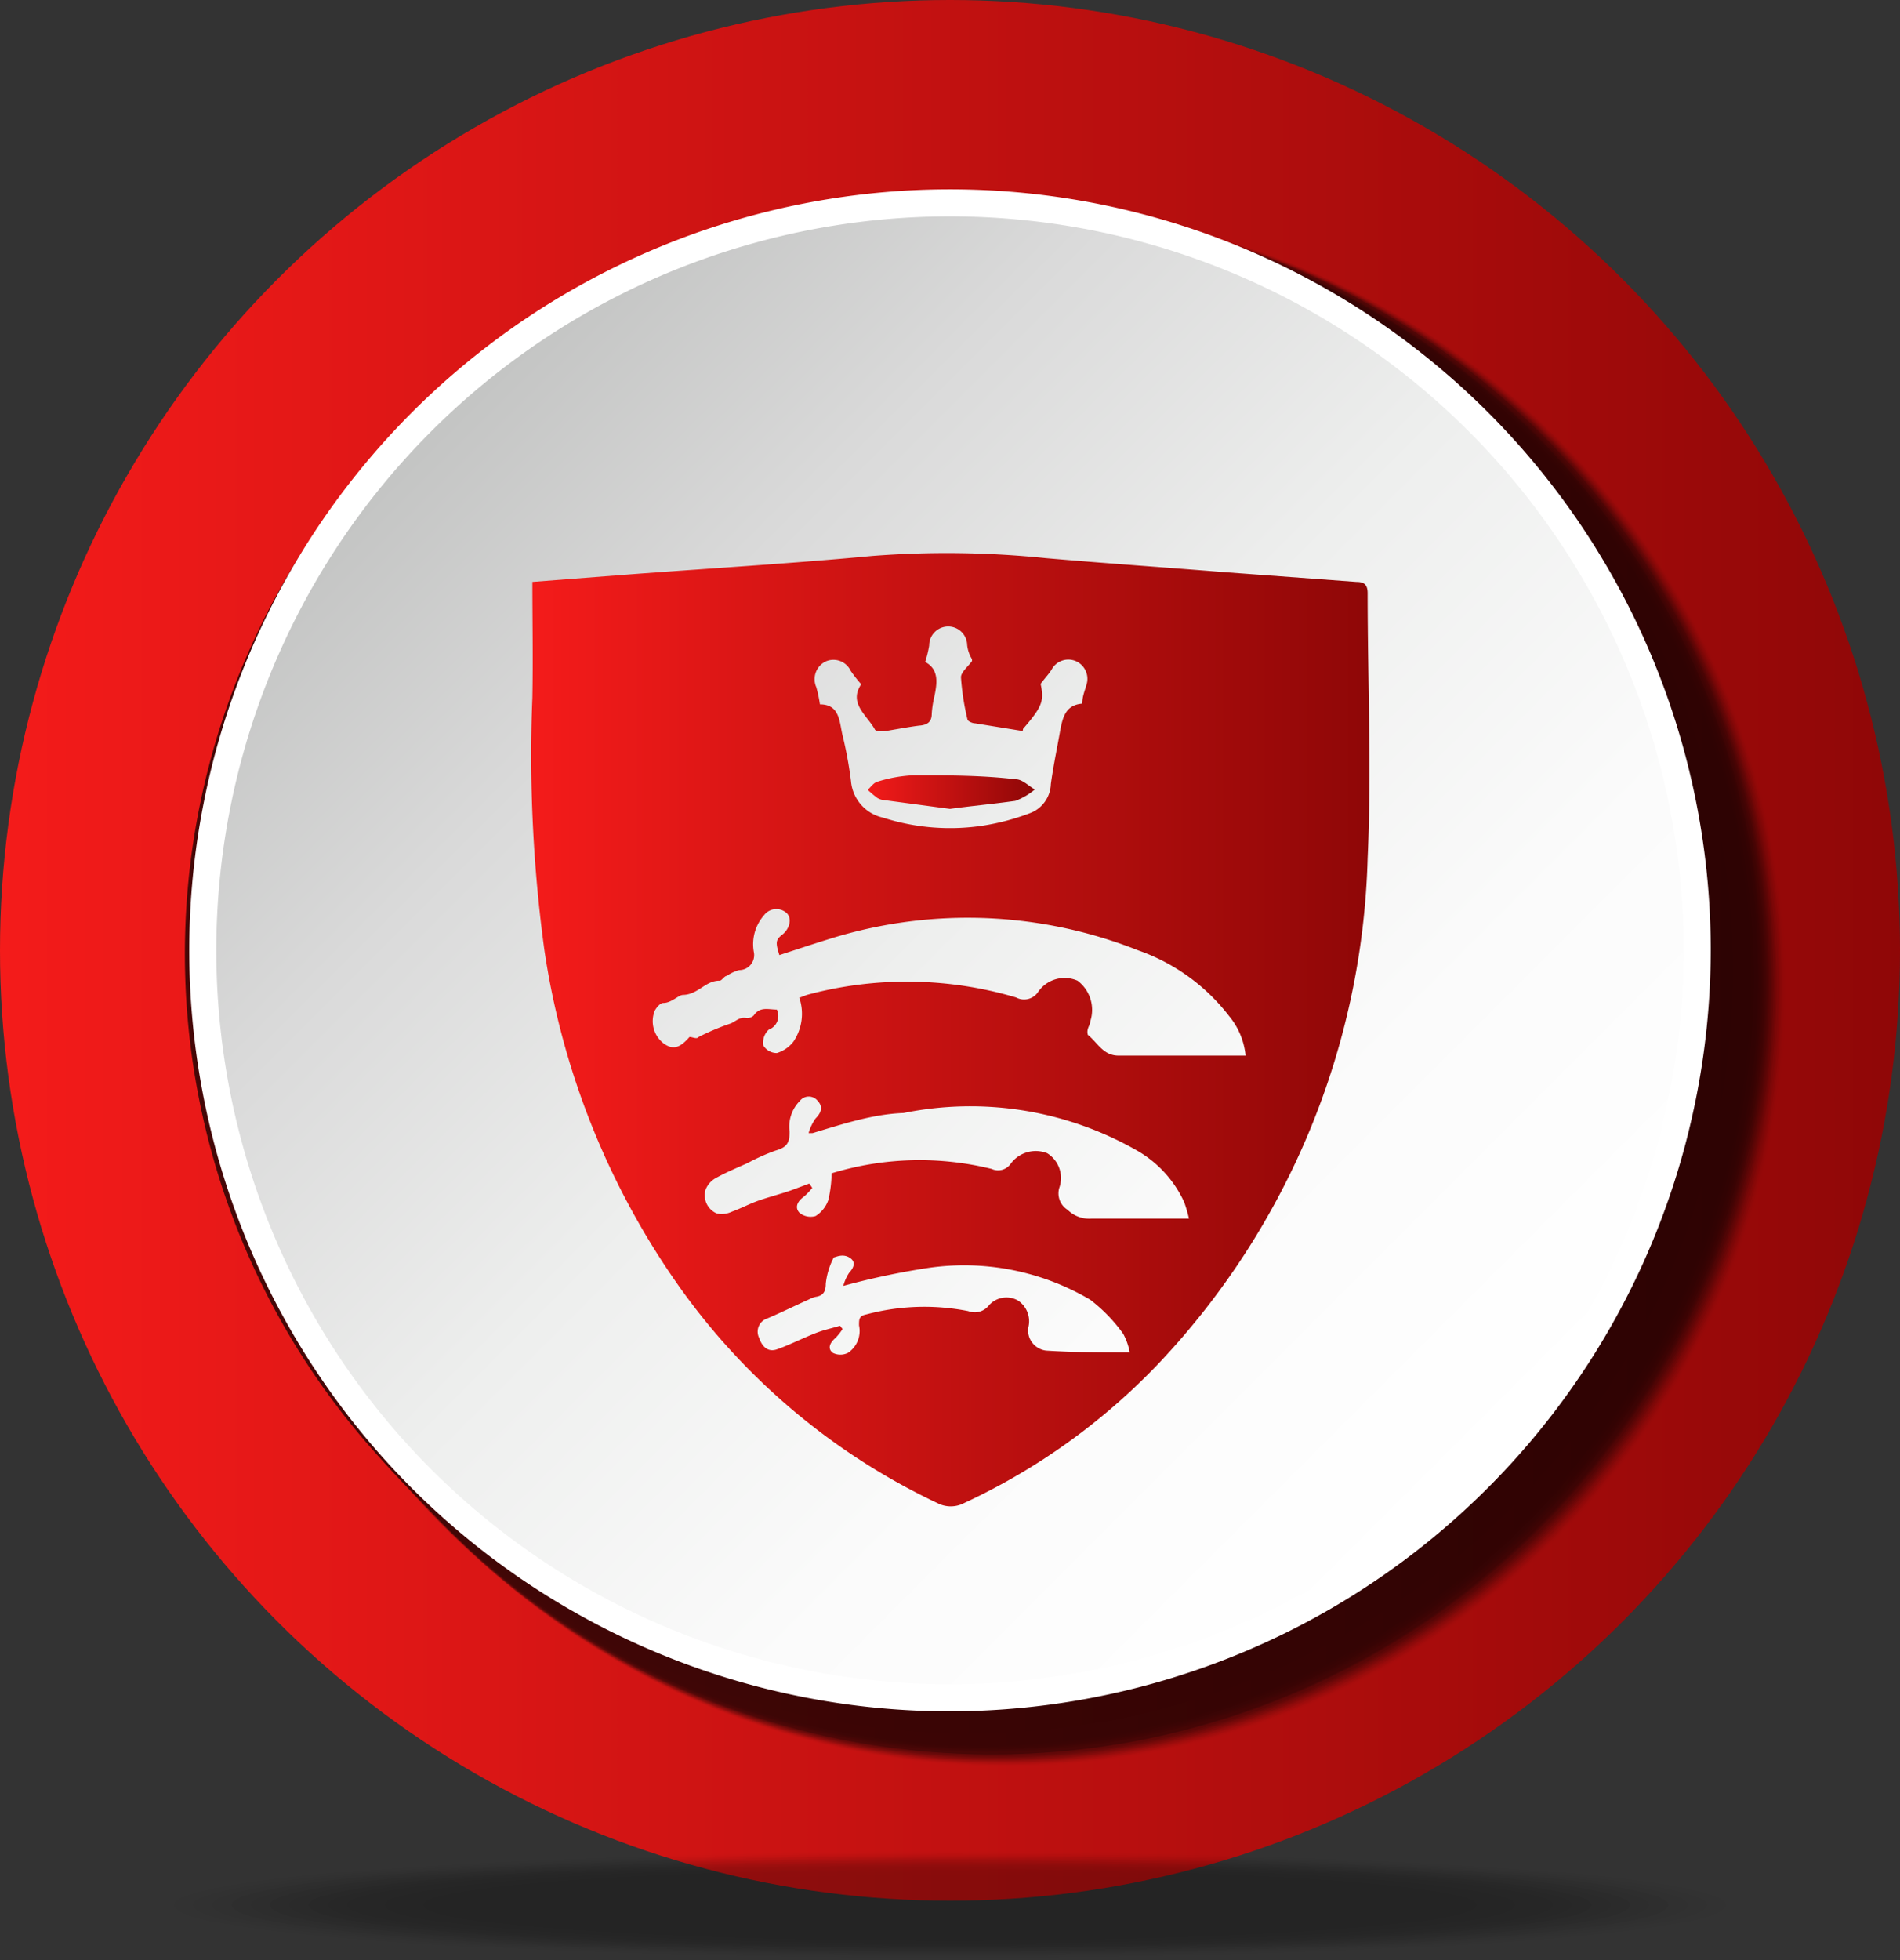 <svg id="Layer_1" data-name="Layer 1" xmlns="http://www.w3.org/2000/svg" xmlns:xlink="http://www.w3.org/1999/xlink" viewBox="0 0 52 53.63"><rect x="0" y="0" width="52" height="53.63" fill="#333333" stroke="none"/><defs><style>.cls-1{fill:url(#linear-gradient);}.cls-2{opacity:0.3;}.cls-3,.cls-46{opacity:0;}.cls-3{fill:url(#radial-gradient);}.cls-4{opacity:0.02;fill:url(#radial-gradient-2);}.cls-5{opacity:0.05;fill:url(#radial-gradient-3);}.cls-6{opacity:0.07;fill:url(#radial-gradient-4);}.cls-7{opacity:0.1;fill:url(#radial-gradient-5);}.cls-8{opacity:0.12;fill:url(#radial-gradient-6);}.cls-9{opacity:0.15;fill:url(#radial-gradient-7);}.cls-10{opacity:0.17;fill:url(#radial-gradient-8);}.cls-11{opacity:0.2;fill:url(#radial-gradient-9);}.cls-12{opacity:0.22;fill:url(#radial-gradient-10);}.cls-13{opacity:0.24;fill:url(#radial-gradient-11);}.cls-14{opacity:0.27;fill:url(#radial-gradient-12);}.cls-15{opacity:0.29;fill:url(#radial-gradient-13);}.cls-16{opacity:0.32;fill:url(#radial-gradient-14);}.cls-17{opacity:0.34;fill:url(#radial-gradient-15);}.cls-18{opacity:0.37;fill:url(#radial-gradient-16);}.cls-19{opacity:0.39;fill:url(#radial-gradient-17);}.cls-20{opacity:0.41;fill:url(#radial-gradient-18);}.cls-21{opacity:0.44;fill:url(#radial-gradient-19);}.cls-22{opacity:0.46;fill:url(#radial-gradient-20);}.cls-23{opacity:0.49;fill:url(#radial-gradient-21);}.cls-24{opacity:0.51;fill:url(#radial-gradient-22);}.cls-25{opacity:0.54;fill:url(#radial-gradient-23);}.cls-26{opacity:0.56;fill:url(#radial-gradient-24);}.cls-27{opacity:0.59;fill:url(#radial-gradient-25);}.cls-28{opacity:0.61;fill:url(#radial-gradient-26);}.cls-29{opacity:0.63;fill:url(#radial-gradient-27);}.cls-30{opacity:0.66;fill:url(#radial-gradient-28);}.cls-31{opacity:0.68;fill:url(#radial-gradient-29);}.cls-32{opacity:0.71;fill:url(#radial-gradient-30);}.cls-33{opacity:0.73;fill:url(#radial-gradient-31);}.cls-34{opacity:0.76;fill:url(#radial-gradient-32);}.cls-35{opacity:0.78;fill:url(#radial-gradient-33);}.cls-36{opacity:0.8;fill:url(#radial-gradient-34);}.cls-37{opacity:0.83;fill:url(#radial-gradient-35);}.cls-38{opacity:0.85;fill:url(#radial-gradient-36);}.cls-39{opacity:0.88;fill:url(#radial-gradient-37);}.cls-40{opacity:0.9;fill:url(#radial-gradient-38);}.cls-41{opacity:0.93;fill:url(#radial-gradient-39);}.cls-42{opacity:0.95;fill:url(#radial-gradient-40);}.cls-43{opacity:0.98;fill:url(#radial-gradient-41);}.cls-44{fill:url(#radial-gradient-42);}.cls-45{opacity:0.7;}.cls-47{opacity:0.01;}.cls-48{opacity:0.03;}.cls-49{opacity:0.04;}.cls-50{opacity:0.06;}.cls-51{opacity:0.07;}.cls-52{opacity:0.08;}.cls-53{opacity:0.1;}.cls-54{opacity:0.11;}.cls-55{opacity:0.13;}.cls-56{opacity:0.14;}.cls-57{opacity:0.15;}.cls-58{opacity:0.17;}.cls-59{opacity:0.18;}.cls-60{opacity:0.2;}.cls-61{opacity:0.21;}.cls-62{opacity:0.23;}.cls-63{opacity:0.24;}.cls-64{opacity:0.25;}.cls-65{opacity:0.27;}.cls-66{opacity:0.28;}.cls-67{opacity:0.3;}.cls-68{opacity:0.31;}.cls-69{opacity:0.32;}.cls-70{opacity:0.34;}.cls-71{opacity:0.35;}.cls-72{opacity:0.37;}.cls-73{opacity:0.38;}.cls-74{opacity:0.39;}.cls-75{opacity:0.41;}.cls-76{opacity:0.42;}.cls-77{opacity:0.44;}.cls-78{opacity:0.45;}.cls-79{opacity:0.46;}.cls-80{opacity:0.48;}.cls-81{opacity:0.49;}.cls-82{opacity:0.51;}.cls-83{opacity:0.52;}.cls-84{opacity:0.54;}.cls-85{opacity:0.55;}.cls-86{opacity:0.56;}.cls-87{opacity:0.58;}.cls-88{opacity:0.59;}.cls-89{opacity:0.61;}.cls-90{opacity:0.62;}.cls-91{opacity:0.63;}.cls-92{opacity:0.65;}.cls-93{opacity:0.66;}.cls-94{opacity:0.68;}.cls-95{opacity:0.69;}.cls-96{opacity:0.7;}.cls-97{opacity:0.72;}.cls-98{opacity:0.73;}.cls-99{opacity:0.75;}.cls-100{opacity:0.76;}.cls-101{opacity:0.77;}.cls-102{opacity:0.79;}.cls-103{opacity:0.8;}.cls-104{opacity:0.82;}.cls-105{opacity:0.83;}.cls-106{opacity:0.85;}.cls-107{opacity:0.86;}.cls-108{opacity:0.87;}.cls-109{opacity:0.89;}.cls-110{opacity:0.9;}.cls-111{opacity:0.92;}.cls-112{opacity:0.93;}.cls-113{opacity:0.94;}.cls-114{opacity:0.96;}.cls-115{opacity:0.97;}.cls-116{opacity:0.99;}.cls-117{stroke:#fff;stroke-miterlimit:10;stroke-width:0.74px;fill:url(#linear-gradient-2);}.cls-118{fill:url(#linear-gradient-3);}.cls-119{fill:url(#linear-gradient-4);}</style><linearGradient id="linear-gradient" y1="26" x2="52" y2="26" gradientUnits="userSpaceOnUse"><stop offset="0" stop-color="#f41b1a"/><stop offset="1" stop-color="#8f0707"/></linearGradient><radialGradient id="radial-gradient" cx="-1416.78" cy="355.58" r="3.66" gradientTransform="translate(10092.79 -77.95) scale(7.11 0.37)" gradientUnits="userSpaceOnUse"><stop offset="0"/><stop offset="1"/></radialGradient><radialGradient id="radial-gradient-2" cx="-1410.07" cy="370.01" r="3.68" gradientTransform="translate(9763.52 -79.63) scale(6.91 0.36)" xlink:href="#radial-gradient"/><radialGradient id="radial-gradient-3" cx="-1402.96" cy="385.25" r="3.69" gradientTransform="translate(9434.25 -81.32) scale(6.71 0.35)" xlink:href="#radial-gradient"/><radialGradient id="radial-gradient-4" cx="-1395.41" cy="401.37" r="3.7" gradientTransform="translate(9104.98 -83.01) scale(6.51 0.34)" xlink:href="#radial-gradient"/><radialGradient id="radial-gradient-5" cx="-1387.39" cy="418.45" r="3.72" gradientTransform="translate(8775.71 -84.69) scale(6.31 0.33)" xlink:href="#radial-gradient"/><radialGradient id="radial-gradient-6" cx="-1378.84" cy="436.57" r="3.73" gradientTransform="translate(8446.45 -86.38) scale(6.11 0.32)" xlink:href="#radial-gradient"/><radialGradient id="radial-gradient-7" cx="-1369.71" cy="455.84" r="3.75" gradientTransform="translate(8117.18 -88.07) scale(5.91 0.31)" xlink:href="#radial-gradient"/><radialGradient id="radial-gradient-8" cx="-1359.95" cy="476.36" r="3.77" gradientTransform="translate(7787.91 -89.75) scale(5.71 0.3)" xlink:href="#radial-gradient"/><radialGradient id="radial-gradient-9" cx="-1349.48" cy="498.27" r="3.79" gradientTransform="translate(7458.64 -91.44) scale(5.51 0.29)" xlink:href="#radial-gradient"/><radialGradient id="radial-gradient-10" cx="-1338.21" cy="521.7" r="3.81" gradientTransform="translate(7129.37 -93.13) scale(5.31 0.28)" xlink:href="#radial-gradient"/><radialGradient id="radial-gradient-11" cx="-1326.07" cy="546.83" r="3.83" gradientTransform="translate(6800.1 -94.81) scale(5.11 0.27)" xlink:href="#radial-gradient"/><radialGradient id="radial-gradient-12" cx="-1312.94" cy="573.84" r="3.86" gradientTransform="translate(6470.83 -96.5) scale(4.91 0.26)" xlink:href="#radial-gradient"/><radialGradient id="radial-gradient-13" cx="-1298.7" cy="602.96" r="3.88" gradientTransform="translate(6141.56 -98.18) scale(4.71 0.25)" xlink:href="#radial-gradient"/><radialGradient id="radial-gradient-14" cx="-1283.19" cy="634.44" r="3.91" gradientTransform="translate(5812.29 -99.87) scale(4.51 0.24)" xlink:href="#radial-gradient"/><radialGradient id="radial-gradient-15" cx="-1266.25" cy="668.57" r="3.94" gradientTransform="translate(5483.02 -101.56) scale(4.31 0.23)" xlink:href="#radial-gradient"/><radialGradient id="radial-gradient-16" cx="-1247.66" cy="705.72" r="3.98" gradientTransform="translate(5153.75 -103.24) scale(4.11 0.22)" xlink:href="#radial-gradient"/><radialGradient id="radial-gradient-17" cx="-1227.17" cy="746.29" r="4.01" gradientTransform="translate(4824.49 -104.93) scale(3.91 0.21)" xlink:href="#radial-gradient"/><radialGradient id="radial-gradient-18" cx="-1204.48" cy="790.8" r="4.05" gradientTransform="translate(4495.22 -106.62) scale(3.71 0.2)" xlink:href="#radial-gradient"/><radialGradient id="radial-gradient-19" cx="-1179.2" cy="839.82" r="4.1" gradientTransform="translate(4165.95 -108.3) scale(3.51 0.19)" xlink:href="#radial-gradient"/><radialGradient id="radial-gradient-20" cx="-1150.88" cy="894.09" r="4.15" gradientTransform="translate(3836.68 -109.99) scale(3.31 0.18)" xlink:href="#radial-gradient"/><radialGradient id="radial-gradient-21" cx="-1118.92" cy="954.51" r="4.21" gradientTransform="translate(3507.41 -111.68) scale(3.11 0.17)" xlink:href="#radial-gradient"/><radialGradient id="radial-gradient-22" cx="-1082.58" cy="1022.18" r="4.27" gradientTransform="translate(3178.14 -113.36) scale(2.91 0.16)" xlink:href="#radial-gradient"/><radialGradient id="radial-gradient-23" cx="-1040.88" cy="1098.48" r="4.35" gradientTransform="translate(2848.87 -115.05) scale(2.71 0.15)" xlink:href="#radial-gradient"/><radialGradient id="radial-gradient-24" cx="-992.56" cy="1185.17" r="4.43" gradientTransform="translate(2519.6 -116.74) scale(2.51 0.14)" xlink:href="#radial-gradient"/><radialGradient id="radial-gradient-25" cx="-935.89" cy="1284.55" r="4.53" gradientTransform="translate(2190.33 -118.42) scale(2.31 0.13)" xlink:href="#radial-gradient"/><radialGradient id="radial-gradient-26" cx="-868.51" cy="1399.62" r="4.64" gradientTransform="translate(1861.06 -120.11) scale(2.11 0.12)" xlink:href="#radial-gradient"/><radialGradient id="radial-gradient-27" cx="-787.06" cy="1534.39" r="4.78" gradientTransform="translate(1531.8 -121.8) scale(1.91 0.11)" xlink:href="#radial-gradient"/><radialGradient id="radial-gradient-28" cx="-686.62" cy="1694.42" r="4.95" gradientTransform="translate(1202.53 -123.48) scale(1.71 0.1)" xlink:href="#radial-gradient"/><radialGradient id="radial-gradient-29" cx="-559.69" cy="1887.54" r="5.16" gradientTransform="translate(873.26 -125.17) scale(1.51 0.09)" xlink:href="#radial-gradient"/><radialGradient id="radial-gradient-30" cx="-394.18" cy="2125.19" r="5.44" gradientTransform="translate(543.99 -126.85) scale(1.31 0.08)" xlink:href="#radial-gradient"/><radialGradient id="radial-gradient-31" cx="-169.35" cy="2424.77" r="5.8" gradientTransform="translate(214.72 -128.54) scale(1.11 0.07)" xlink:href="#radial-gradient"/><radialGradient id="radial-gradient-32" cx="153.66" cy="2814.15" r="6.31" gradientTransform="translate(-114.55 -130.23) scale(0.91 0.06)" xlink:href="#radial-gradient"/><radialGradient id="radial-gradient-33" cx="657.09" cy="3340.78" r="7.08" gradientTransform="translate(-443.82 -131.91) scale(0.71 0.06)" xlink:href="#radial-gradient"/><radialGradient id="radial-gradient-34" cx="1550.72" cy="4092.79" r="8.43" gradientTransform="translate(-773.09 -133.6) scale(0.52 0.05)" xlink:href="#radial-gradient"/><radialGradient id="radial-gradient-35" cx="3575.28" cy="5254.22" r="11.41" gradientTransform="translate(-1102.36 -135.29) scale(0.32 0.04)" xlink:href="#radial-gradient"/><radialGradient id="radial-gradient-36" cx="12576.59" cy="7284.53" r="24.8" gradientTransform="translate(-1431.63 -136.97) scale(0.12 0.03)" xlink:href="#radial-gradient"/><radialGradient id="radial-gradient-37" cx="-21323.33" cy="11741.32" r="30.02" gradientTransform="matrix(-0.08, 0, 0, 0.02, -1760.9, -138.66)" xlink:href="#radial-gradient"/><radialGradient id="radial-gradient-38" cx="-7464.42" cy="29433.84" r="20.17" gradientTransform="matrix(-0.28, 0, 0, 0.01, -2090.16, -140.35)" xlink:href="#radial-gradient"/><radialGradient id="radial-gradient-39" cx="-5060.91" cy="-61233.5" r="31.04" gradientTransform="translate(-2419.43 -142.03) rotate(180) scale(0.48 0)" xlink:href="#radial-gradient"/><radialGradient id="radial-gradient-40" cx="-4063.12" cy="-15204.51" r="5.92" gradientTransform="translate(-2748.7 -143.72) rotate(180) scale(0.68 0.01)" xlink:href="#radial-gradient"/><radialGradient id="radial-gradient-41" cx="-3516.85" cy="-8743.95" r="2.32" gradientTransform="translate(-3077.97 -145.41) rotate(180) scale(0.88 0.02)" xlink:href="#radial-gradient"/><radialGradient id="radial-gradient-42" cx="-3172.17" cy="-6167.63" r="0.83" gradientTransform="translate(-3407.24 -147.09) rotate(180) scale(1.08 0.03)" xlink:href="#radial-gradient"/><linearGradient id="linear-gradient-2" x1="11.66" y1="11.66" x2="40.57" y2="40.57" gradientUnits="userSpaceOnUse"><stop offset="0" stop-color="#c3c4c3"/><stop offset="0.22" stop-color="#dadada"/><stop offset="0.48" stop-color="#eeefee"/><stop offset="0.75" stop-color="#fbfbfb"/><stop offset="1" stop-color="#fff"/></linearGradient><linearGradient id="linear-gradient-3" x1="14.56" y1="28.18" x2="37.47" y2="28.18" xlink:href="#linear-gradient"/><linearGradient id="linear-gradient-4" x1="23.72" y1="21.67" x2="28.26" y2="21.67" xlink:href="#linear-gradient"/></defs><title>middlesex university lodon</title><circle class="cls-1" cx="26" cy="26" r="26"/><g class="cls-2"><ellipse class="cls-3" cx="26" cy="52.12" rx="22.28" ry="1.51"/><ellipse class="cls-4" cx="26" cy="52.12" rx="21.75" ry="1.47"/><ellipse class="cls-5" cx="26" cy="52.12" rx="21.23" ry="1.44"/><ellipse class="cls-6" cx="26" cy="52.12" rx="20.71" ry="1.4"/><ellipse class="cls-7" cx="26" cy="52.12" rx="20.18" ry="1.36"/><ellipse class="cls-8" cx="26" cy="52.12" rx="19.66" ry="1.33"/><ellipse class="cls-9" cx="26" cy="52.12" rx="19.13" ry="1.29"/><ellipse class="cls-10" cx="26" cy="52.12" rx="18.61" ry="1.26"/><ellipse class="cls-11" cx="26" cy="52.12" rx="18.08" ry="1.22"/><ellipse class="cls-12" cx="26" cy="52.12" rx="17.56" ry="1.18"/><ellipse class="cls-13" cx="26" cy="52.12" rx="17.03" ry="1.15"/><ellipse class="cls-14" cx="26" cy="52.12" rx="16.51" ry="1.11"/><ellipse class="cls-15" cx="26" cy="52.12" rx="15.98" ry="1.08"/><ellipse class="cls-16" cx="26" cy="52.12" rx="15.46" ry="1.04"/><ellipse class="cls-17" cx="26" cy="52.12" rx="14.93" ry="1"/><ellipse class="cls-18" cx="26" cy="52.12" rx="14.41" ry="0.97"/><ellipse class="cls-19" cx="26" cy="52.12" rx="13.88" ry="0.93"/><ellipse class="cls-20" cx="26" cy="52.12" rx="13.36" ry="0.9"/><ellipse class="cls-21" cx="26" cy="52.12" rx="12.83" ry="0.86"/><ellipse class="cls-22" cx="26" cy="52.12" rx="12.31" ry="0.82"/><ellipse class="cls-23" cx="26" cy="52.12" rx="11.78" ry="0.79"/><ellipse class="cls-24" cx="26" cy="52.12" rx="11.26" ry="0.75"/><ellipse class="cls-25" cx="26" cy="52.12" rx="10.73" ry="0.72"/><ellipse class="cls-26" cx="26" cy="52.12" rx="10.21" ry="0.68"/><ellipse class="cls-27" cx="26" cy="52.12" rx="9.69" ry="0.64"/><ellipse class="cls-28" cx="26" cy="52.12" rx="9.16" ry="0.61"/><ellipse class="cls-29" cx="26" cy="52.12" rx="8.64" ry="0.57"/><ellipse class="cls-30" cx="26" cy="52.12" rx="8.11" ry="0.54"/><ellipse class="cls-31" cx="26" cy="52.12" rx="7.59" ry="0.5"/><ellipse class="cls-32" cx="26" cy="52.12" rx="7.06" ry="0.46"/><ellipse class="cls-33" cx="26" cy="52.12" rx="6.54" ry="0.43"/><ellipse class="cls-34" cx="26" cy="52.12" rx="6.01" ry="0.39"/><ellipse class="cls-35" cx="26" cy="52.12" rx="5.49" ry="0.35"/><ellipse class="cls-36" cx="26" cy="52.12" rx="4.96" ry="0.32"/><ellipse class="cls-37" cx="26" cy="52.12" rx="4.44" ry="0.28"/><ellipse class="cls-38" cx="26" cy="52.12" rx="3.91" ry="0.25"/><ellipse class="cls-39" cx="26" cy="52.12" rx="3.39" ry="0.21"/><ellipse class="cls-40" cx="26" cy="52.12" rx="2.86" ry="0.17"/><ellipse class="cls-41" cx="26" cy="52.12" rx="2.34" ry="0.14"/><ellipse class="cls-42" cx="26" cy="52.12" rx="1.81" ry="0.1"/><ellipse class="cls-43" cx="26" cy="52.12" rx="1.29" ry="0.07"/><ellipse class="cls-44" cx="26" cy="52.12" rx="0.76" ry="0.03"/></g><g class="cls-45"><path class="cls-46" d="M27.6,48.36A21.31,21.31,0,1,1,48.91,27,21.34,21.34,0,0,1,27.6,48.36Z"/><path class="cls-47" d="M27.57,48.33A21.3,21.3,0,1,1,48.87,27,21.33,21.33,0,0,1,27.57,48.33Z"/><path class="cls-48" d="M27.54,48.31A21.29,21.29,0,1,1,48.83,27,21.32,21.32,0,0,1,27.54,48.31Z"/><path class="cls-49" d="M27.51,48.28A21.28,21.28,0,1,1,48.79,27,21.3,21.3,0,0,1,27.51,48.28Z"/><path class="cls-50" d="M27.48,48.26A21.27,21.27,0,1,1,48.75,27,21.29,21.29,0,0,1,27.48,48.26Z"/><path class="cls-51" d="M27.45,48.23A21.25,21.25,0,1,1,48.71,27,21.28,21.28,0,0,1,27.45,48.23Z"/><path class="cls-52" d="M27.42,48.21A21.24,21.24,0,1,1,48.67,27,21.27,21.27,0,0,1,27.42,48.21Z"/><path class="cls-53" d="M27.39,48.18A21.23,21.23,0,1,1,48.62,27,21.25,21.25,0,0,1,27.39,48.18Z"/><path class="cls-54" d="M27.37,48.16A21.22,21.22,0,1,1,48.58,26.94,21.24,21.24,0,0,1,27.37,48.16Z"/><path class="cls-55" d="M27.34,48.13A21.21,21.21,0,1,1,48.54,26.93,21.23,21.23,0,0,1,27.34,48.13Z"/><path class="cls-56" d="M27.31,48.1A21.19,21.19,0,1,1,48.5,26.91,21.22,21.22,0,0,1,27.31,48.1Z"/><path class="cls-57" d="M27.28,48.08A21.18,21.18,0,1,1,48.46,26.9,21.21,21.21,0,0,1,27.28,48.08Z"/><path class="cls-58" d="M27.25,48.05A21.17,21.17,0,1,1,48.42,26.89,21.19,21.19,0,0,1,27.25,48.05Z"/><path class="cls-59" d="M27.22,48A21.16,21.16,0,1,1,48.38,26.87,21.18,21.18,0,0,1,27.22,48Z"/><path class="cls-60" d="M27.19,48A21.14,21.14,0,1,1,48.34,26.86,21.17,21.17,0,0,1,27.19,48Z"/><path class="cls-61" d="M27.16,48A21.13,21.13,0,1,1,48.3,26.84,21.16,21.16,0,0,1,27.16,48Z"/><path class="cls-62" d="M27.13,48A21.12,21.12,0,1,1,48.25,26.83,21.14,21.14,0,0,1,27.13,48Z"/><path class="cls-63" d="M27.1,47.93A21.11,21.11,0,1,1,48.21,26.82,21.13,21.13,0,0,1,27.1,47.93Z"/><path class="cls-64" d="M27.08,47.9a21.1,21.1,0,1,1,21.1-21.1A21.12,21.12,0,0,1,27.08,47.9Z"/><path class="cls-65" d="M27,47.87A21.08,21.08,0,1,1,48.13,26.79,21.11,21.11,0,0,1,27,47.87Z"/><path class="cls-66" d="M27,47.85A21.07,21.07,0,1,1,48.09,26.78,21.1,21.1,0,0,1,27,47.85Z"/><path class="cls-67" d="M27,47.82A21.06,21.06,0,1,1,48,26.76,21.08,21.08,0,0,1,27,47.82Z"/><path class="cls-68" d="M27,47.8a21,21,0,1,1,21-21A21.07,21.07,0,0,1,27,47.8Z"/><path class="cls-69" d="M26.93,47.77a21,21,0,1,1,21-21A21.06,21.06,0,0,1,26.93,47.77Z"/><path class="cls-70" d="M26.9,47.75a21,21,0,1,1,21-21A21,21,0,0,1,26.9,47.75Z"/><path class="cls-71" d="M26.87,47.72a21,21,0,1,1,21-21A21,21,0,0,1,26.87,47.72Z"/><path class="cls-72" d="M26.84,47.7a21,21,0,1,1,21-21A21,21,0,0,1,26.84,47.7Z"/><path class="cls-73" d="M26.82,47.67a21,21,0,1,1,21-21A21,21,0,0,1,26.82,47.67Z"/><path class="cls-74" d="M26.79,47.64a21,21,0,1,1,21-21A21,21,0,0,1,26.79,47.64Z"/><path class="cls-75" d="M26.76,47.62a21,21,0,1,1,21-21A21,21,0,0,1,26.76,47.62Z"/><path class="cls-76" d="M26.73,47.59a21,21,0,1,1,21-21A21,21,0,0,1,26.73,47.59Z"/><path class="cls-77" d="M26.7,47.57A20.94,20.94,0,1,1,47.64,26.63,21,21,0,0,1,26.7,47.57Z"/><path class="cls-78" d="M26.67,47.54A20.93,20.93,0,1,1,47.6,26.62,21,21,0,0,1,26.67,47.54Z"/><path class="cls-79" d="M26.64,47.52A20.91,20.91,0,1,1,47.56,26.6,20.94,20.94,0,0,1,26.64,47.52Z"/><path class="cls-80" d="M26.61,47.49a20.9,20.9,0,1,1,20.9-20.9A20.93,20.93,0,0,1,26.61,47.49Z"/><path class="cls-81" d="M26.58,47.47A20.89,20.89,0,1,1,47.47,26.58,20.91,20.91,0,0,1,26.58,47.47Z"/><path class="cls-82" d="M26.55,47.44A20.88,20.88,0,1,1,47.43,26.56,20.9,20.9,0,0,1,26.55,47.44Z"/><path class="cls-83" d="M26.53,47.41A20.87,20.87,0,1,1,47.39,26.55,20.89,20.89,0,0,1,26.53,47.41Z"/><path class="cls-84" d="M26.5,47.39A20.85,20.85,0,1,1,47.35,26.54,20.88,20.88,0,0,1,26.5,47.39Z"/><path class="cls-85" d="M26.47,47.36A20.84,20.84,0,1,1,47.31,26.52,20.87,20.87,0,0,1,26.47,47.36Z"/><path class="cls-86" d="M26.44,47.34A20.83,20.83,0,1,1,47.27,26.51,20.85,20.85,0,0,1,26.44,47.34Z"/><path class="cls-87" d="M26.41,47.31A20.82,20.82,0,1,1,47.23,26.5,20.84,20.84,0,0,1,26.41,47.31Z"/><path class="cls-88" d="M26.38,47.29a20.8,20.8,0,1,1,20.8-20.8A20.83,20.83,0,0,1,26.38,47.29Z"/><path class="cls-89" d="M26.35,47.26A20.79,20.79,0,1,1,47.14,26.47,20.82,20.82,0,0,1,26.35,47.26Z"/><path class="cls-90" d="M26.32,47.24A20.78,20.78,0,1,1,47.1,26.46,20.8,20.8,0,0,1,26.32,47.24Z"/><path class="cls-91" d="M26.29,47.21A20.77,20.77,0,1,1,47.06,26.44,20.79,20.79,0,0,1,26.29,47.21Z"/><path class="cls-92" d="M26.27,47.18A20.76,20.76,0,1,1,47,26.43,20.78,20.78,0,0,1,26.27,47.18Z"/><path class="cls-93" d="M26.24,47.16A20.74,20.74,0,1,1,47,26.42,20.77,20.77,0,0,1,26.24,47.16Z"/><path class="cls-94" d="M26.21,47.13A20.73,20.73,0,1,1,46.94,26.4,20.76,20.76,0,0,1,26.21,47.13Z"/><path class="cls-95" d="M26.18,47.11A20.72,20.72,0,1,1,46.9,26.39,20.74,20.74,0,0,1,26.18,47.11Z"/><path class="cls-96" d="M26.15,47.08A20.71,20.71,0,1,1,46.86,26.37,20.73,20.73,0,0,1,26.15,47.08Z"/><path class="cls-97" d="M26.12,47.06a20.7,20.7,0,1,1,20.7-20.7A20.72,20.72,0,0,1,26.12,47.06Z"/><path class="cls-98" d="M26.09,47A20.68,20.68,0,1,1,46.77,26.35,20.71,20.71,0,0,1,26.09,47Z"/><path class="cls-99" d="M26.06,47A20.67,20.67,0,1,1,46.73,26.33,20.7,20.7,0,0,1,26.06,47Z"/><path class="cls-100" d="M26,47A20.66,20.66,0,1,1,46.69,26.32,20.68,20.68,0,0,1,26,47Z"/><path class="cls-101" d="M26,47A20.65,20.65,0,1,1,46.65,26.31,20.67,20.67,0,0,1,26,47Z"/><path class="cls-102" d="M26,46.93A20.64,20.64,0,1,1,46.61,26.29,20.66,20.66,0,0,1,26,46.93Z"/><path class="cls-103" d="M25.95,46.9A20.62,20.62,0,1,1,46.57,26.28,20.65,20.65,0,0,1,25.95,46.9Z"/><path class="cls-104" d="M25.92,46.88A20.61,20.61,0,1,1,46.53,26.27,20.63,20.63,0,0,1,25.92,46.88Z"/><path class="cls-105" d="M25.89,46.85a20.6,20.6,0,1,1,20.6-20.6A20.62,20.62,0,0,1,25.89,46.85Z"/><path class="cls-106" d="M25.86,46.83A20.59,20.59,0,1,1,46.45,26.24,20.61,20.61,0,0,1,25.86,46.83Z"/><path class="cls-107" d="M25.83,46.8A20.57,20.57,0,1,1,46.41,26.23,20.6,20.6,0,0,1,25.83,46.8Z"/><path class="cls-108" d="M25.8,46.78A20.56,20.56,0,1,1,46.36,26.21,20.59,20.59,0,0,1,25.8,46.78Z"/><path class="cls-109" d="M25.77,46.75A20.55,20.55,0,1,1,46.32,26.2,20.57,20.57,0,0,1,25.77,46.75Z"/><path class="cls-110" d="M25.74,46.72A20.54,20.54,0,1,1,46.28,26.19,20.56,20.56,0,0,1,25.74,46.72Z"/><path class="cls-111" d="M25.72,46.7A20.53,20.53,0,1,1,46.24,26.17,20.55,20.55,0,0,1,25.72,46.7Z"/><path class="cls-112" d="M25.69,46.67A20.51,20.51,0,1,1,46.2,26.16,20.54,20.54,0,0,1,25.69,46.67Z"/><path class="cls-113" d="M25.66,46.65a20.5,20.5,0,1,1,20.5-20.5A20.52,20.52,0,0,1,25.66,46.65Z"/><path class="cls-114" d="M25.63,46.62A20.49,20.49,0,1,1,46.12,26.13,20.51,20.51,0,0,1,25.63,46.62Z"/><path class="cls-115" d="M25.6,46.6A20.48,20.48,0,1,1,46.08,26.12,20.5,20.5,0,0,1,25.6,46.6Z"/><path class="cls-116" d="M25.57,46.57A20.47,20.47,0,1,1,46,26.11,20.49,20.49,0,0,1,25.57,46.57Z"/><path d="M25.54,46.55A20.45,20.45,0,1,1,46,26.09,20.48,20.48,0,0,1,25.54,46.55Z"/></g><path class="cls-117" d="M26,46.45A20.45,20.45,0,1,1,46.45,26,20.48,20.48,0,0,1,26,46.45Z"/><path class="cls-118" d="M14.57,15.92l2.59-.2c2.24-.17,4.48-.3,6.71-.51a26.47,26.47,0,0,1,4.75.06c1.61.14,3.23.25,4.84.38l3.66.27c.2,0,.31.06.31.31,0,2.42.11,4.84,0,7.25a20.93,20.93,0,0,1-5.69,13.79,17.55,17.55,0,0,1-5.35,3.85.79.79,0,0,1-.74,0A18.21,18.21,0,0,1,18.45,35a21.38,21.38,0,0,1-3.55-9,39.46,39.46,0,0,1-.33-6.91C14.59,18,14.57,17,14.57,15.92Zm7.3,11.38.21-.08a10.51,10.51,0,0,1,5.73.07.46.46,0,0,0,.6-.15.88.88,0,0,1,1.08-.31,1,1,0,0,1,.35,1.11c0,.07-.05.14-.07.22s0,.13,0,.15c.27.21.42.58.86.57,1,0,1.95,0,2.92,0h.54a2,2,0,0,0-.45-1.08A5.38,5.38,0,0,0,31.15,26a12.66,12.66,0,0,0-8.36-.34c-.49.15-1,.32-1.46.47-.11-.35-.1-.42.08-.56s.28-.41.13-.58a.42.42,0,0,0-.63.05,1.2,1.2,0,0,0-.28,1,.41.41,0,0,1-.4.5,1.07,1.07,0,0,0-.34.16c-.07,0-.14.14-.2.13-.39,0-.58.38-1,.39-.12,0-.31.22-.54.22-.08,0-.18.12-.23.21a.77.77,0,0,0,.26.91c.24.16.42.12.69-.19.09,0,.2.07.25,0A6.54,6.54,0,0,1,20,28c.14-.06.24-.18.42-.15a.25.25,0,0,0,.21-.07c.17-.25.4-.16.63-.16a.4.4,0,0,1-.22.55.48.48,0,0,0-.15.43.43.43,0,0,0,.37.21.9.9,0,0,0,.46-.32A1.36,1.36,0,0,0,21.88,27.31ZM22.24,31l-.11,0a1.34,1.34,0,0,1,.19-.4c.16-.16.21-.32.06-.48a.31.31,0,0,0-.49,0,1,1,0,0,0-.28.84c0,.32-.08.43-.39.52a5.63,5.63,0,0,0-.76.34c-.29.13-.58.25-.85.4a.62.62,0,0,0-.3.33.54.54,0,0,0,.31.65.64.64,0,0,0,.41-.05c.25-.09.49-.22.75-.31s.57-.17.86-.27l.51-.19.08.12a1.81,1.81,0,0,1-.23.24c-.17.12-.26.29-.12.44a.48.48,0,0,0,.44.09.84.84,0,0,0,.35-.44,3.48,3.48,0,0,0,.09-.73,8.23,8.23,0,0,1,4.38-.12.42.42,0,0,0,.52-.14.85.85,0,0,1,1-.29.8.8,0,0,1,.33.95.53.53,0,0,0,.23.6.84.84,0,0,0,.65.24c.45,0,.9,0,1.35,0h1.32a4,4,0,0,0-.13-.45,3.13,3.13,0,0,0-1.34-1.44,9.19,9.19,0,0,0-6.34-1C23.89,30.48,23.07,30.75,22.24,31Zm5.75-11-1.3-.21c-.08,0-.2-.06-.21-.1a6.94,6.94,0,0,1-.18-1.16c0-.14.19-.29.3-.44a.17.17,0,0,0,0-.06.92.92,0,0,1-.13-.38.52.52,0,0,0-.52-.51.52.52,0,0,0-.52.52,3.1,3.1,0,0,1-.11.45c.39.21.33.59.24,1a2.64,2.64,0,0,0-.06.42c0,.21-.11.3-.32.32s-.69.11-1,.16c-.08,0-.22,0-.24-.06-.22-.39-.72-.71-.37-1.23a3.57,3.57,0,0,1-.29-.37.52.52,0,0,0-.69-.25.54.54,0,0,0-.25.7,3.57,3.57,0,0,1,.1.47c.52,0,.53.43.61.81a11.06,11.06,0,0,1,.24,1.29,1.12,1.12,0,0,0,.88,1,6,6,0,0,0,2.72.22,6.41,6.41,0,0,0,1.29-.34.88.88,0,0,0,.58-.8c.06-.44.15-.88.23-1.32s.13-.84.63-.88c0-.2.07-.35.11-.5a.53.53,0,0,0-.28-.66.52.52,0,0,0-.67.23c-.08.13-.19.24-.3.39C28.58,19.17,28.53,19.33,28,19.94Zm2.93,17a1.72,1.72,0,0,0-.18-.51,4.39,4.39,0,0,0-.9-.93,6.79,6.79,0,0,0-4.45-.87,20.59,20.59,0,0,0-2.31.49,1.21,1.21,0,0,1,.16-.36c.14-.15.19-.31,0-.42s-.38,0-.42,0a2,2,0,0,0-.22.72c0,.2-.06.33-.28.36a.7.7,0,0,0-.18.07c-.38.17-.76.36-1.14.52a.38.38,0,0,0-.22.54c.07.21.22.39.47.31s.68-.29,1-.42.49-.15.74-.23l.07.09a1.65,1.65,0,0,1-.19.24c-.14.12-.24.28-.08.41a.46.46,0,0,0,.42,0,.72.72,0,0,0,.3-.75c0-.17,0-.26.2-.3a6.16,6.16,0,0,1,2.79-.09.49.49,0,0,0,.55-.14.64.64,0,0,1,.81-.15.68.68,0,0,1,.28.75.56.56,0,0,0,.49.62C29.41,37,30.12,37,30.92,37Z"/><path class="cls-119" d="M26,22.13l-1.8-.24a.44.44,0,0,1-.19-.06,3,3,0,0,1-.26-.22c.08-.08.16-.19.25-.22a3.84,3.84,0,0,1,1-.18c.93,0,1.87,0,2.8.11.18,0,.35.18.52.28a1.81,1.81,0,0,1-.53.31C27.15,22,26.57,22.05,26,22.13Z"/></svg>